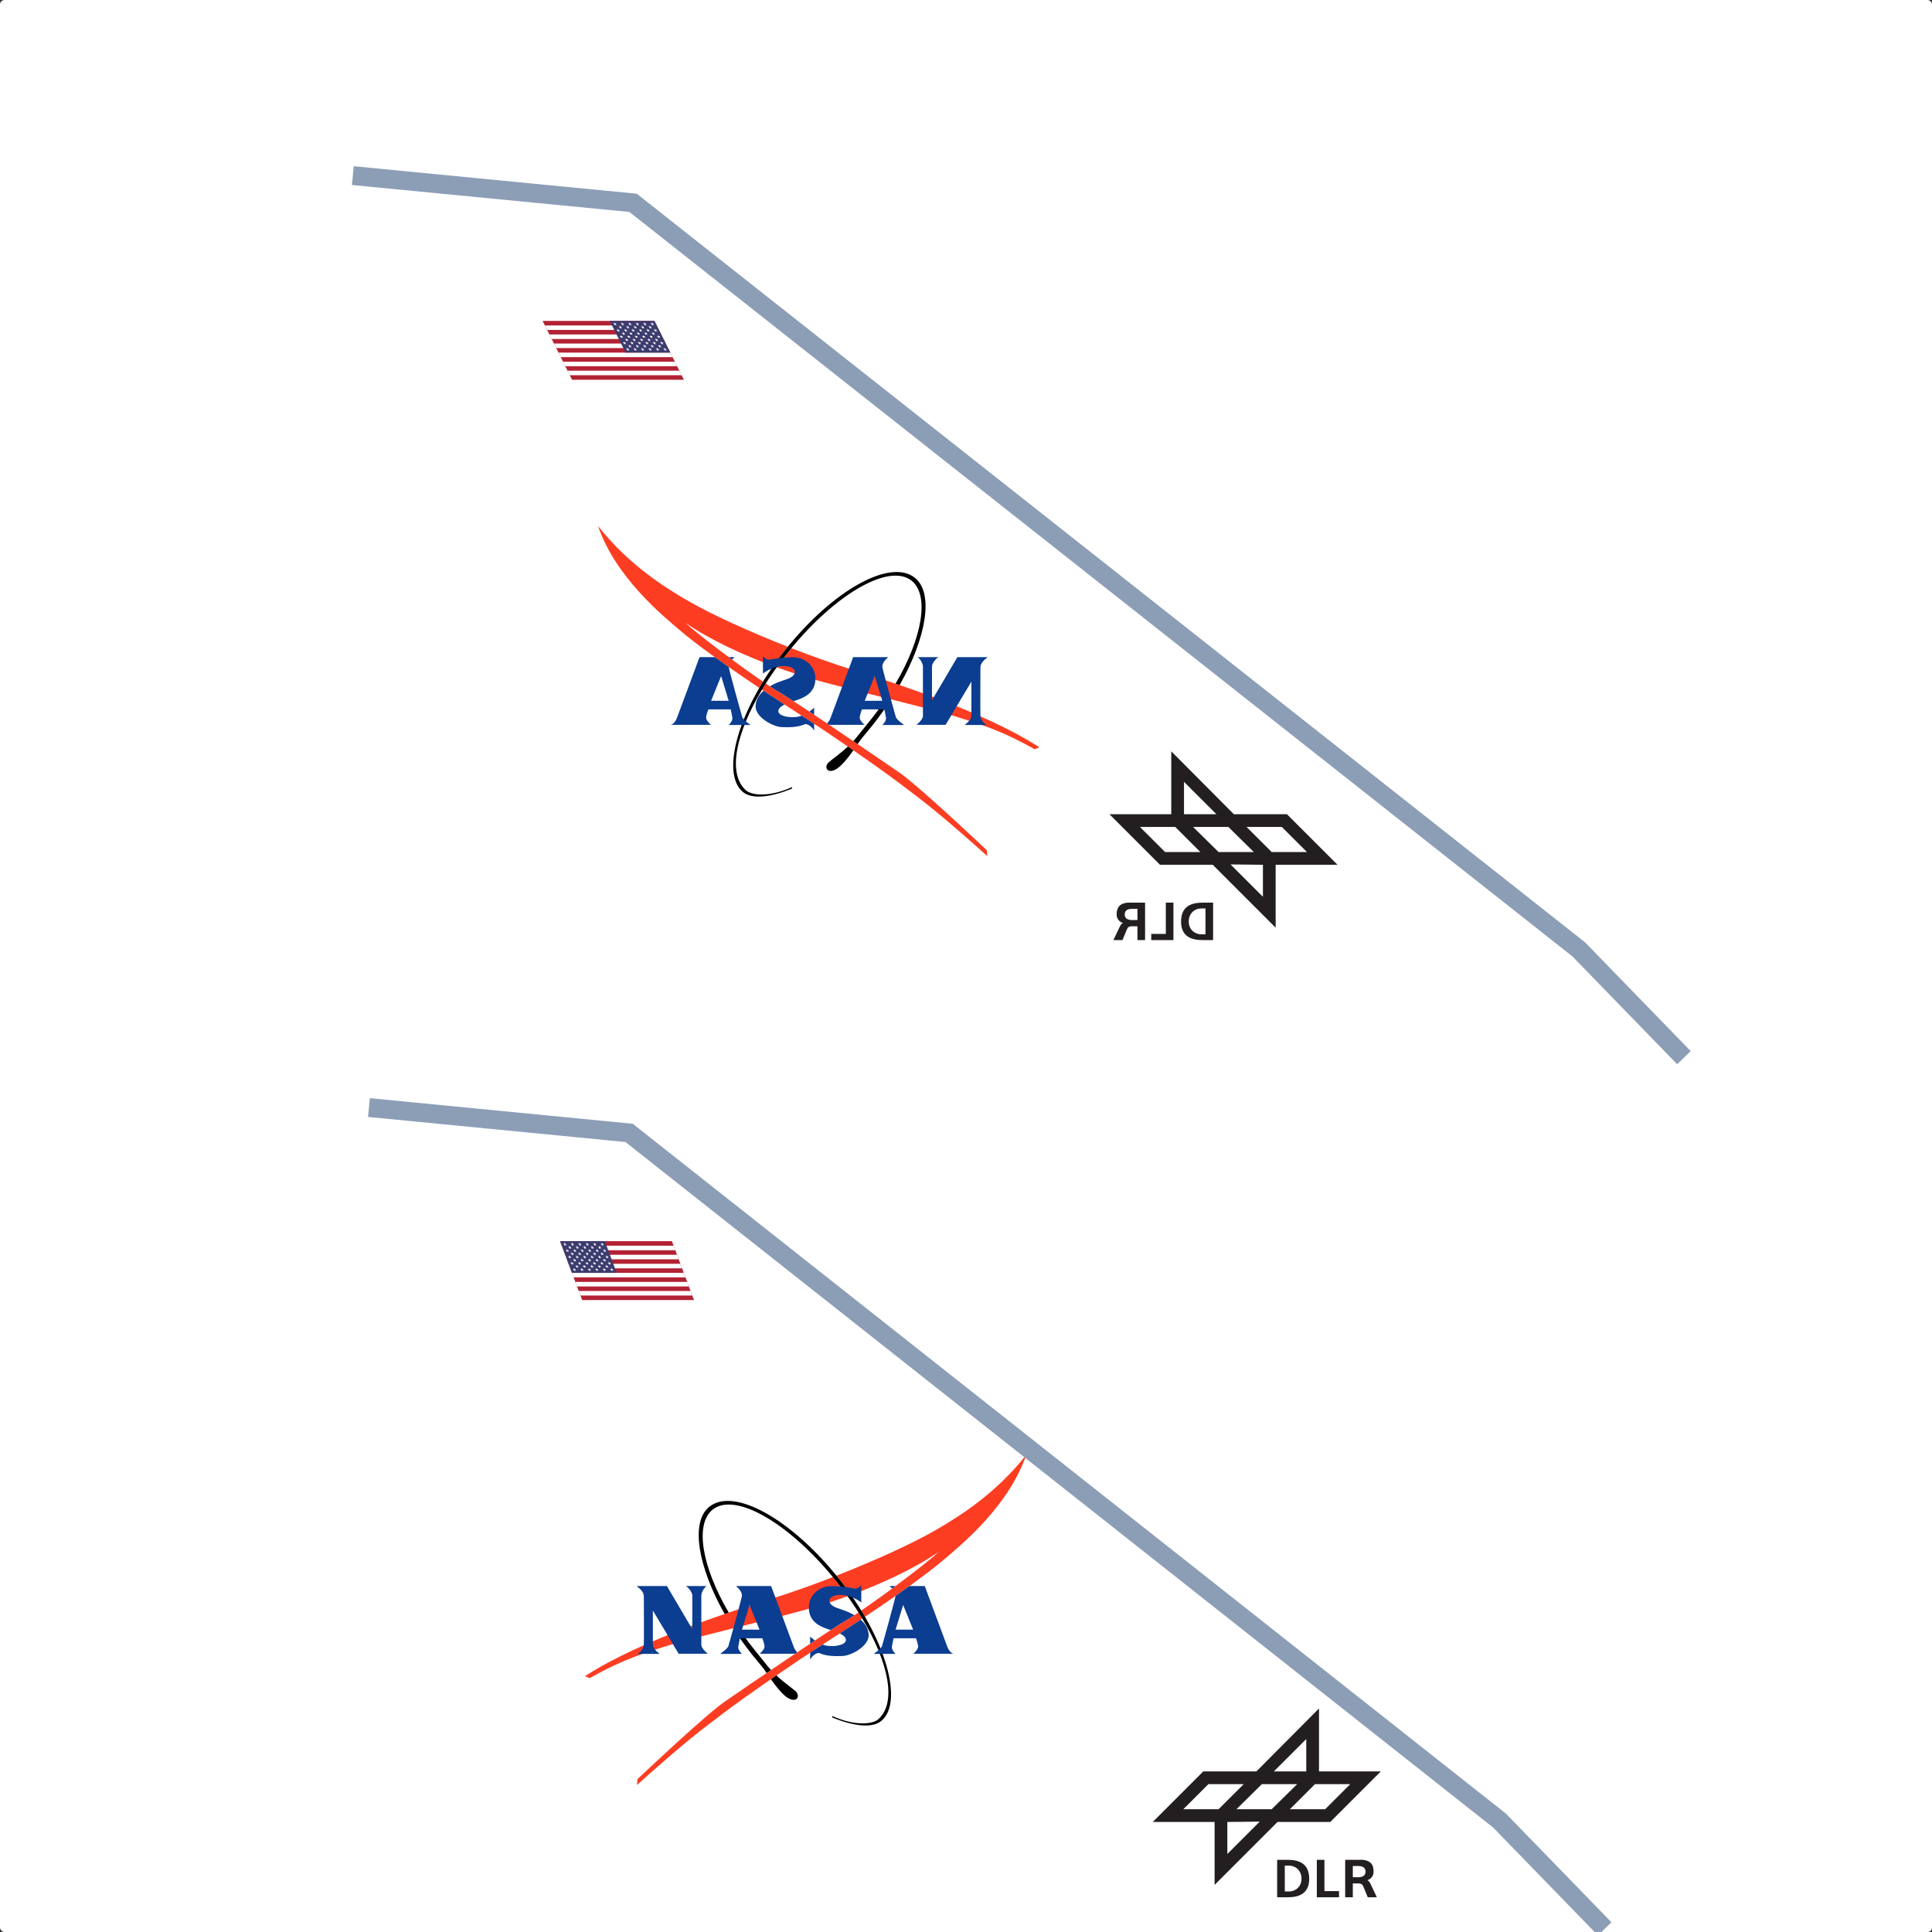 <?xml version="1.0" encoding="UTF-8" standalone="no"?>
<svg
   width="1024"
   height="1024"
   viewBox="0 0 1024 1024"
   version="1.1"
   id="svg40"
   sodipodi:docname="Vertical_stabilizer.svg"
   inkscape:version="1.3.2 (091e20ef0f, 2023-11-25, custom)"
   xml:space="preserve"
   xmlns:inkscape="http://www.inkscape.org/namespaces/inkscape"
   xmlns:sodipodi="http://sodipodi.sourceforge.net/DTD/sodipodi-0.dtd"
   xmlns="http://www.w3.org/2000/svg"
   xmlns:svg="http://www.w3.org/2000/svg"><rect x="0" y="0" width="1024" height="1024" fill="#333333" stroke="none"/><defs
     id="defs40" /><sodipodi:namedview
     id="namedview40"
     pagecolor="#505050"
     bordercolor="#ffffff"
     borderopacity="1"
     inkscape:showpageshadow="0"
     inkscape:pageopacity="0"
     inkscape:pagecheckerboard="1"
     inkscape:deskcolor="#d1d1d1"
     inkscape:zoom="0.48144531"
     inkscape:cx="510.96146"
     inkscape:cy="512"
     inkscape:window-width="1366"
     inkscape:window-height="724"
     inkscape:window-x="-1"
     inkscape:window-y="-1"
     inkscape:window-maximized="1"
     inkscape:current-layer="svg40" /><desc
     id="desc1">Boeing_747SP.blend, (Blender 3.3.9)</desc><rect
     style="fill:#ffffff;fill-opacity:1;stroke-width:15;stroke-linecap:square"
     id="rect1"
     width="1024"
     height="1024"
     x="0"
     y="0"
     rx="2.378"
     ry="2.378" /><path
     id="polygon1"
     d="m 195.545,587.027 30.494,79.006 16.554,-2.007 37.309,-4.524 185.077,309.418 7.177,13.146 -37.814,42.006 60.634,-0.215 109.898,-0.389 219.796,-0.778 25.843,-0.365 -51.707,-53.404 -465.371,-368.458 -68.946,-6.715 z"
     style="fill:#ffffff;fill-opacity:1;stroke-width:0.874"
     sodipodi:nodetypes="ccccccccccccccc" /><path
     d="m 187.008,93.074 32.847,84.852 17.829,-2.156 40.188,-4.857 199.359,332.32 7.731,14.119 -40.466,44.818 -1.011,0.004 -38.547,0.136 -38.547,0.138 12.386,0.103 12.388,0.104 53.366,-0.189 65.012,-0.231 118.376,-0.418 236.756,-0.836 27.839,-0.392 -55.696,-57.355 -501.279,-395.73 -74.266,-7.214 z m 391.898,410.159 48.768,58.29 z"
     style="fill:#ffffff;fill-opacity:1;stroke-width:0.94"
     id="path1" /><g
     id="g20"
     transform="matrix(0.008,0,0.003,0.008,296.841,657.845)"><rect
       width="7410"
       height="3900"
       fill="#b22234"
       id="rect3"
       x="0"
       y="0" /><path
       d="m 0,450 h 7410 m 0,600 H 0 m 0,600 h 7410 m 0,600 H 0 m 0,600 h 7410 m 0,600 H 0"
       stroke="#ffffff"
       stroke-width="300"
       id="path3" /><rect
       width="2964"
       height="2100"
       fill="#3c3b6e"
       id="rect4"
       x="0"
       y="0" /><g
       fill="#ffffff"
       id="g19"><g
         id="g16"><g
           id="g15"><g
             id="g14"><g
               id="g13"><path
                 id="path4"
                 d="M 247,90 317.534,307.082 132.873,172.918 H 361.127 L 176.466,307.082 Z" /><path
                 id="use11"
                 d="M 247,510 317.534,727.082 132.873,592.918 H 361.127 L 176.466,727.082 Z" /><path
                 id="use12"
                 d="m 247,930 70.534,217.082 -184.661,-134.164 h 228.254 l -184.661,134.164 z" /><path
                 id="use13"
                 d="m 247,1350 70.534,217.082 -184.661,-134.164 h 228.254 l -184.661,134.164 z" /></g><path
               id="use14"
               d="m 247,1770 70.534,217.082 -184.661,-134.164 h 228.254 l -184.661,134.164 z" /></g><g
             id="use15"
             transform="translate(247,210)"><path
               id="path106"
               d="M 247,90 317.534,307.082 132.873,172.918 H 361.127 L 176.466,307.082 Z" /><path
               id="use107"
               d="M 247,510 317.534,727.082 132.873,592.918 H 361.127 L 176.466,727.082 Z" /><path
               id="use108"
               d="m 247,930 70.534,217.082 -184.661,-134.164 h 228.254 l -184.661,134.164 z" /><path
               id="use109"
               d="m 247,1350 70.534,217.082 -184.661,-134.164 h 228.254 l -184.661,134.164 z" /></g></g><g
           id="use16"
           transform="translate(494)"><g
             id="g60"><g
               id="g59"><path
                 id="path56"
                 d="M 247,90 317.534,307.082 132.873,172.918 H 361.127 L 176.466,307.082 Z" /><path
                 id="use57"
                 d="M 247,510 317.534,727.082 132.873,592.918 H 361.127 L 176.466,727.082 Z" /><path
                 id="use58"
                 d="m 247,930 70.534,217.082 -184.661,-134.164 h 228.254 l -184.661,134.164 z" /><path
                 id="use59"
                 d="m 247,1350 70.534,217.082 -184.661,-134.164 h 228.254 l -184.661,134.164 z" /></g><path
               id="use60"
               d="m 247,1770 70.534,217.082 -184.661,-134.164 h 228.254 l -184.661,134.164 z" /></g><g
             id="use61"
             transform="translate(247,210)"><path
               id="path127"
               d="M 247,90 317.534,307.082 132.873,172.918 H 361.127 L 176.466,307.082 Z" /><path
               id="use128"
               d="M 247,510 317.534,727.082 132.873,592.918 H 361.127 L 176.466,727.082 Z" /><path
               id="use129"
               d="m 247,930 70.534,217.082 -184.661,-134.164 h 228.254 l -184.661,134.164 z" /><path
               id="use130"
               d="m 247,1350 70.534,217.082 -184.661,-134.164 h 228.254 l -184.661,134.164 z" /></g></g></g><g
         id="use17"
         transform="translate(988)"><g
           id="g39"><g
             id="g38"><g
               id="g37"><path
                 id="path34"
                 d="M 247,90 317.534,307.082 132.873,172.918 H 361.127 L 176.466,307.082 Z" /><path
                 id="use35"
                 d="M 247,510 317.534,727.082 132.873,592.918 H 361.127 L 176.466,727.082 Z" /><path
                 id="use36"
                 d="m 247,930 70.534,217.082 -184.661,-134.164 h 228.254 l -184.661,134.164 z" /><path
                 id="use37"
                 d="m 247,1350 70.534,217.082 -184.661,-134.164 h 228.254 l -184.661,134.164 z" /></g><path
               id="use38"
               d="m 247,1770 70.534,217.082 -184.661,-134.164 h 228.254 l -184.661,134.164 z" /></g><g
             id="use39"
             transform="translate(247,210)"><path
               id="path115"
               d="M 247,90 317.534,307.082 132.873,172.918 H 361.127 L 176.466,307.082 Z" /><path
               id="use116"
               d="M 247,510 317.534,727.082 132.873,592.918 H 361.127 L 176.466,727.082 Z" /><path
               id="use117"
               d="m 247,930 70.534,217.082 -184.661,-134.164 h 228.254 l -184.661,134.164 z" /><path
               id="use118"
               d="m 247,1350 70.534,217.082 -184.661,-134.164 h 228.254 l -184.661,134.164 z" /></g></g><g
           id="use40"
           transform="translate(494)"><g
             id="g85"><g
               id="g84"><path
                 id="path81"
                 d="M 247,90 317.534,307.082 132.873,172.918 H 361.127 L 176.466,307.082 Z" /><path
                 id="use82"
                 d="M 247,510 317.534,727.082 132.873,592.918 H 361.127 L 176.466,727.082 Z" /><path
                 id="use83"
                 d="m 247,930 70.534,217.082 -184.661,-134.164 h 228.254 l -184.661,134.164 z" /><path
                 id="use84"
                 d="m 247,1350 70.534,217.082 -184.661,-134.164 h 228.254 l -184.661,134.164 z" /></g><path
               id="use85"
               d="m 247,1770 70.534,217.082 -184.661,-134.164 h 228.254 l -184.661,134.164 z" /></g><g
             id="use86"
             transform="translate(247,210)"><path
               id="path142"
               d="M 247,90 317.534,307.082 132.873,172.918 H 361.127 L 176.466,307.082 Z" /><path
               id="use143"
               d="M 247,510 317.534,727.082 132.873,592.918 H 361.127 L 176.466,727.082 Z" /><path
               id="use144"
               d="m 247,930 70.534,217.082 -184.661,-134.164 h 228.254 l -184.661,134.164 z" /><path
               id="use145"
               d="m 247,1350 70.534,217.082 -184.661,-134.164 h 228.254 l -184.661,134.164 z" /></g></g></g><g
         id="use18"
         transform="translate(1976)"><g
           id="g65"><g
             id="g64"><path
               id="path61"
               d="M 247,90 317.534,307.082 132.873,172.918 H 361.127 L 176.466,307.082 Z" /><path
               id="use62"
               d="M 247,510 317.534,727.082 132.873,592.918 H 361.127 L 176.466,727.082 Z" /><path
               id="use63"
               d="m 247,930 70.534,217.082 -184.661,-134.164 h 228.254 l -184.661,134.164 z" /><path
               id="use64"
               d="m 247,1350 70.534,217.082 -184.661,-134.164 h 228.254 l -184.661,134.164 z" /></g><path
             id="use65"
             d="m 247,1770 70.534,217.082 -184.661,-134.164 h 228.254 l -184.661,134.164 z" /></g><g
           id="use66"
           transform="translate(247,210)"><path
             id="path130"
             d="M 247,90 317.534,307.082 132.873,172.918 H 361.127 L 176.466,307.082 Z" /><path
             id="use131"
             d="M 247,510 317.534,727.082 132.873,592.918 H 361.127 L 176.466,727.082 Z" /><path
             id="use132"
             d="m 247,930 70.534,217.082 -184.661,-134.164 h 228.254 l -184.661,134.164 z" /><path
             id="use133"
             d="m 247,1350 70.534,217.082 -184.661,-134.164 h 228.254 l -184.661,134.164 z" /></g></g><g
         id="use19"
         transform="translate(2470)"><g
           id="g98"><path
             id="path95"
             d="M 247,90 317.534,307.082 132.873,172.918 H 361.127 L 176.466,307.082 Z" /><path
             id="use96"
             d="M 247,510 317.534,727.082 132.873,592.918 H 361.127 L 176.466,727.082 Z" /><path
             id="use97"
             d="m 247,930 70.534,217.082 -184.661,-134.164 h 228.254 l -184.661,134.164 z" /><path
             id="use98"
             d="m 247,1350 70.534,217.082 -184.661,-134.164 h 228.254 l -184.661,134.164 z" /></g><path
           id="use99"
           d="m 247,1770 70.534,217.082 -184.661,-134.164 h 228.254 l -184.661,134.164 z" /></g></g></g><g
     transform="matrix(0.614,0,0,0.614,-685.975,1575.886)"
     id="g13322"><path
       d="M 434.281,67.438 380.25,121.75 H 334.406 L 290.75,165.406 h 53.406 v 54.312 l 54.312,-54.312 H 444 L 487.656,121.75 h -53.375 z m -11,26.375 V 121.75 H 395.312 Z M 338.812,132.75 h 30.469 l -21.688,21.656 h -30.438 z m 46.156,0 h 30.469 l -22,21.656 H 363 Z m 45.844,0 h 30.469 l -21.688,21.656 h -30.438 z m -47.719,32.344 -27.938,27.938 v -27.625 z"
       transform="translate(1821.542,-1159.225)"
       style="fill:#231f20;fill-rule:evenodd;stroke:none"
       id="path13300" /><path
       d="m 398.156,198.094 v 32.312 h 9.125 c 9.724,-1e-5 18.531,-3.121 18.531,-16 -10e-6,-13.197 -8.807,-16.312 -18.531,-16.312 z m 6.594,5 h 3.781 c 5.354,0 10.656,4.077 10.656,11.312 10e-6,6.917 -5.302,11 -10.656,11 H 404.75 Z"
       transform="translate(1821.542,-1159.225)"
       style="fill:#231f20;fill-rule:evenodd;stroke:none"
       id="path13304" /><path
       d="m 470.75,198.031 c -0.76,-0.021 -1.505,0.023 -2.25,0.062 h -11.625 v 32.312 h 6.594 v -11.938 h 0.938 3.781 c 2.807,0 3.761,0.951 4.688,3.469 l 3.5,8.469 h 7.844 L 478.875,219.125 c -0.955,-1.881 -1.281,-2.514 -2.844,-3.469 10e-6,0 5.662,-1.563 5.344,-7.844 -10e-6,-7.699 -5.307,-9.636 -10.625,-9.781 z m -7.281,5.375 h 4.406 c 3.444,0 6.273,0.962 6.562,4.406 v 0.906 c -0.289,3.473 -3.118,4.406 -6.562,4.406 h -4.406 z"
       transform="translate(1821.542,-1159.225)"
       style="fill:#231f20;fill-rule:evenodd;stroke:none"
       id="path13312" /><path
       d="m 2253.941,-928.819 h 19.16 v -5.325 h -12.59 v -27.003 h -6.57 z"
       style="fill:#231f20;fill-rule:evenodd;stroke:none"
       id="path13308" /></g><g
     id="g1"
     transform="matrix(2.385,0,0,2.385,309.971,771.09)"><path
       d="M 55.12,27.166 C 50.453,28.98 45.901,30.599 42.06,31.801 34.255,34.245 12.9,40.861 0,49.201 l 1.08,0.42 c 7.86,-4.44 12.969,-5.835 17.88,-7.38 5.34,-1.68 22.603,-5.72 30.42,-7.92 2.641,-0.743 5.734,-1.716 9.01,-2.9 -0.762,-1.063 -1.566,-2.129 -2.412,-3.193 -0.283,-0.359 -0.57,-0.713 -0.858,-1.062 z m 5.702,7.859 c -1.13,0.763 -2.077,1.372 -2.74,1.756 -3.84,2.22 -22.561,15 -26.82,17.94 -4.259,2.94 -16.08,14.1 -19.56,17.34 l -0.12,1.319 c 11.22,-10.08 14.74,-12.566 19.2,-15.959 5.52,-4.2 16.939,-11.97 20.82,-14.46 3.71,-2.38 7.056,-4.569 10.059,-6.572 -0.049,-0.082 -0.098,-0.164 -0.147,-0.247 -0.226,-0.371 -0.457,-0.743 -0.692,-1.117 z M 78.361,16.501 c -5.466,3.204 -14.081,7.071 -22.439,10.352 0.2,0.245 0.399,0.492 0.597,0.741 0.934,1.176 1.815,2.36 2.644,3.545 6.57,-2.42 13.779,-5.668 19.499,-9.599 -2.725,2.582 -11.734,9.315 -17.227,13.068 0.283,0.461 0.557,0.922 0.822,1.381 C 70.579,30.42 76.179,26.321 79.442,23.58 83.942,19.8 94.202,11.34 98.102,0 91.261,8.701 83.173,13.68 78.361,16.501 Z"
       fill="#fc3d21"
       id="path41" /><path
       d="M 40.436,46.72 C 39.551,45.606 38.327,44.114 37.408,42.957 36.179,41.41 35.042,39.847 34,38.286 c -0.34,0.085 -0.679,0.17 -1.018,0.255 1.258,1.963 2.655,3.923 4.177,5.839 1.112,1.4 2.123,2.527 2.641,3.228 0.105,0.142 0.313,0.456 0.594,0.874 0.324,-0.22 0.651,-0.442 0.981,-0.666 -0.319,-0.347 -0.634,-0.712 -0.939,-1.096 z m 6.46,5.864 c -0.727,-0.688 -2.49,-1.837 -4.325,-3.561 -0.405,0.278 -0.814,0.56 -1.224,0.844 1.185,1.67 2.799,3.721 4.063,4.319 1.904,0.902 2.417,-0.72 1.486,-1.602 z m 9.623,-24.99 C 46.027,14.388 33.21,7.133 27.684,11.524 c -4.292,3.41 -2.53,13.376 3.386,23.845 0.306,-0.105 0.609,-0.208 0.909,-0.31 -5.971,-10.2 -7.605,-19.679 -3.557,-22.896 5.087,-4.042 17.37,3.241 27.558,16.064 2.109,2.654 3.963,5.318 5.533,7.915 6.012,9.95 7.857,18.948 3.703,22.621 -1.271,1.124 -5.155,1.565 -10.243,-0.725 -0.071,0.089 0.043,0.33 0.132,0.389 4.392,1.766 8.599,2.439 10.723,0.752 5.104,-4.056 1.183,-18.379 -9.309,-31.585 z"
       id="path42"
       style="fill:#000000" /><path
       d="m 11.521,29.161 h 6.72 l 5.64,9.57 c 0,0 0,-6.93 0,-7.47 0,-0.84 -1.065,-1.935 -1.44,-2.1 0.45,0 4.38,0 4.65,0 -0.285,0.075 -1.2,1.185 -1.2,2.1 0,0.45 0,10.5 0,10.98 0,0.675 0.975,1.605 1.44,1.965 h -6.48 l -5.73,-9.615 c 0,0 0,7.17 0,7.56 0,0.75 0.735,1.47 1.5,2.085 h -4.95 c 0.705,-0.3 1.38,-1.245 1.44,-1.995 0.06,-0.75 0,-10.425 0,-10.845 0,-0.915 -0.885,-1.665 -1.59,-2.235 z"
       id="path43"
       style="fill:#0b3d91;fill-opacity:1" /><path
       d="m 72.991,44.206 h 8.94 c -0.495,-0.12 -1.05,-0.705 -1.35,-1.485 -0.3,-0.78 -5.04,-13.56 -5.04,-13.56 h -3.399 c -0.964,0.694 -1.997,1.426 -3.1,2.197 -0.003,0.028 -0.006,0.056 -0.011,0.083 -0.148,0.9 -2.808,10.534 -2.97,11.01 -0.225,0.66 -1.38,1.395 -1.845,1.785 h 4.815 c -0.48,-0.54 -0.87,-1.065 -0.78,-1.665 0.09,-0.6 0.36,-1.8 0.36,-1.8 h 4.98 c 0.225,0.6 0.393,1.139 0.48,1.65 0.105,0.615 -0.525,1.305 -1.08,1.785 z m -3.93,-5.355 1.68,-5.49 2.22,5.49 z m -0.757,-9.142 c 0.247,-0.182 0.495,-0.365 0.742,-0.548 h -1.305 c 0.13,0.12 0.345,0.309 0.563,0.548 z"
       id="path44"
       style="fill:#0b3d91;fill-opacity:1" /><path
       d="m 34.111,42.571 c 0.09,-0.6 0.36,-1.8 0.36,-1.8 h 4.98 c 0.225,0.6 0.393,1.139 0.48,1.65 0.105,0.615 -0.525,1.305 -1.08,1.785 h 7.871 c 0.164,-0.11 0.327,-0.22 0.49,-0.329 -0.305,-0.27 -0.586,-0.675 -0.771,-1.156 -0.3,-0.78 -5.04,-13.56 -5.04,-13.56 h -7.8 c 0.375,0.345 1.455,1.275 1.29,2.28 -0.147,0.9 -2.808,10.534 -2.97,11.01 -0.225,0.66 -1.38,1.395 -1.845,1.785 h 4.815 c -0.48,-0.54 -0.87,-1.065 -0.78,-1.665 z m 2.49,-9.21 2.22,5.49 h -3.9 z"
       id="path45"
       style="fill:#0b3d91;fill-opacity:1" /><path
       d="m 61.3,36.629 c -1.468,0.978 -3.017,1.999 -4.649,3.065 0.732,0.355 1.315,0.801 1.371,1.377 0.104,1.082 -2.07,1.605 -4.035,1.38 -0.393,-0.045 -0.779,-0.148 -1.147,-0.286 -0.408,0.263 -0.82,0.528 -1.238,0.796 -0.425,0.273 -0.941,0.609 -1.53,0.997 v 1.553 c 0.39,-0.765 1.243,-1.45 1.905,-1.485 0.285,-0.015 1.275,0.9 5.355,0.675 1.98,-0.109 5.805,-2.22 5.745,-4.65 -0.036,-1.436 -0.786,-2.556 -1.777,-3.422 z m -11.229,3.752 v 1.582 c 0.361,-0.241 0.717,-0.478 1.066,-0.709 -0.549,-0.382 -0.938,-0.739 -1.066,-0.873 z m 9.834,-4.745 c -0.38,-0.225 -0.765,-0.422 -1.134,-0.596 -1.92,-0.9 -3.93,-1.065 -4.35,-2.28 -0.296,-0.857 0.54,-1.65 2.58,-1.62 2.04,0.03 3.93,1.245 4.44,1.68 v -3.87 c -0.15,0.15 -0.808,0.905 -1.41,0.78 -1.155,-0.24 -3.12,-0.553 -5.37,-0.54 -2.58,0.015 -4.8,2.009 -4.875,4.53 -0.105,3.525 2.715,4.485 4.305,5.04 0.164,0.057 0.351,0.118 0.554,0.183 1.525,-0.992 2.731,-1.756 3.437,-2.163 0.474,-0.273 1.095,-0.665 1.823,-1.144 z"
       id="path46"
       style="fill:#0b3d91;fill-opacity:1" /></g><g
     transform="matrix(-0.614,0,0,0.614,2005.865,1068.56)"
     id="g7"><path
       d="M 434.281,67.438 380.25,121.75 H 334.406 L 290.75,165.406 h 53.406 v 54.312 l 54.312,-54.312 H 444 L 487.656,121.75 h -53.375 z m -11,26.375 V 121.75 H 395.312 Z M 338.812,132.75 h 30.469 l -21.688,21.656 h -30.438 z m 46.156,0 h 30.469 l -22,21.656 H 363 Z m 45.844,0 h 30.469 l -21.688,21.656 h -30.438 z m -47.719,32.344 -27.938,27.938 v -27.625 z"
       transform="translate(1821.542,-1159.225)"
       style="fill:#231f20;fill-rule:evenodd;stroke:none"
       id="path2" /><path
       d="m 398.156,198.094 v 32.312 h 9.125 c 9.724,-1e-5 18.531,-3.121 18.531,-16 -10e-6,-13.197 -8.807,-16.312 -18.531,-16.312 z m 6.594,5 h 3.781 c 5.354,0 10.656,4.077 10.656,11.312 10e-6,6.917 -5.302,11 -10.656,11 H 404.75 Z"
       transform="translate(1821.542,-1159.225)"
       style="fill:#231f20;fill-rule:evenodd;stroke:none"
       id="path5" /><path
       d="m 470.75,198.031 c -0.76,-0.021 -1.505,0.023 -2.25,0.062 h -11.625 v 32.312 h 6.594 v -11.938 h 0.938 3.781 c 2.807,0 3.761,0.951 4.688,3.469 l 3.5,8.469 h 7.844 L 478.875,219.125 c -0.955,-1.881 -1.281,-2.514 -2.844,-3.469 10e-6,0 5.662,-1.563 5.344,-7.844 -10e-6,-7.699 -5.307,-9.636 -10.625,-9.781 z m -7.281,5.375 h 4.406 c 3.444,0 6.273,0.962 6.562,4.406 v 0.906 c -0.289,3.473 -3.118,4.406 -6.562,4.406 h -4.406 z"
       transform="translate(1821.542,-1159.225)"
       style="fill:#231f20;fill-rule:evenodd;stroke:none"
       id="path6" /><path
       d="m 2253.941,-928.819 h 19.16 v -5.325 h -12.59 v -27.003 h -6.57 z"
       style="fill:#231f20;fill-rule:evenodd;stroke:none"
       id="path7" /></g><g
     id="g17"
     transform="matrix(-2.385,0,0,2.385,550.924,278.756)"><path
       d="M 55.12,27.166 C 50.453,28.98 45.901,30.599 42.06,31.801 34.255,34.245 12.9,40.861 0,49.201 l 1.08,0.42 c 7.86,-4.44 12.969,-5.835 17.88,-7.38 5.34,-1.68 22.603,-5.72 30.42,-7.92 2.641,-0.743 5.734,-1.716 9.01,-2.9 -0.762,-1.063 -1.566,-2.129 -2.412,-3.193 -0.283,-0.359 -0.57,-0.713 -0.858,-1.062 z m 5.702,7.859 c -1.13,0.763 -2.077,1.372 -2.74,1.756 -3.84,2.22 -22.561,15 -26.82,17.94 -4.259,2.94 -16.08,14.1 -19.56,17.34 l -0.12,1.319 c 11.22,-10.08 14.74,-12.566 19.2,-15.959 5.52,-4.2 16.939,-11.97 20.82,-14.46 3.71,-2.38 7.056,-4.569 10.059,-6.572 -0.049,-0.082 -0.098,-0.164 -0.147,-0.247 -0.226,-0.371 -0.457,-0.743 -0.692,-1.117 z M 78.361,16.501 c -5.466,3.204 -14.081,7.071 -22.439,10.352 0.2,0.245 0.399,0.492 0.597,0.741 0.934,1.176 1.815,2.36 2.644,3.545 6.57,-2.42 13.779,-5.668 19.499,-9.599 -2.725,2.582 -11.734,9.315 -17.227,13.068 0.283,0.461 0.557,0.922 0.822,1.381 C 70.579,30.42 76.179,26.321 79.442,23.58 83.942,19.8 94.202,11.34 98.102,0 91.261,8.701 83.173,13.68 78.361,16.501 Z"
       fill="#fc3d21"
       id="path8" /><path
       d="M 40.436,46.72 C 39.551,45.606 38.327,44.114 37.408,42.957 36.179,41.41 35.042,39.847 34,38.286 c -0.34,0.085 -0.679,0.17 -1.018,0.255 1.258,1.963 2.655,3.923 4.177,5.839 1.112,1.4 2.123,2.527 2.641,3.228 0.105,0.142 0.313,0.456 0.594,0.874 0.324,-0.22 0.651,-0.442 0.981,-0.666 -0.319,-0.347 -0.634,-0.712 -0.939,-1.096 z m 6.46,5.864 c -0.727,-0.688 -2.49,-1.837 -4.325,-3.561 -0.405,0.278 -0.814,0.56 -1.224,0.844 1.185,1.67 2.799,3.721 4.063,4.319 1.904,0.902 2.417,-0.72 1.486,-1.602 z m 9.623,-24.99 C 46.027,14.388 33.21,7.133 27.684,11.524 c -4.292,3.41 -2.53,13.376 3.386,23.845 0.306,-0.105 0.609,-0.208 0.909,-0.31 -5.971,-10.2 -7.605,-19.679 -3.557,-22.896 5.087,-4.042 17.37,3.241 27.558,16.064 2.109,2.654 3.963,5.318 5.533,7.915 6.012,9.95 7.857,18.948 3.703,22.621 -1.271,1.124 -5.155,1.565 -10.243,-0.725 -0.071,0.089 0.043,0.33 0.132,0.389 4.392,1.766 8.599,2.439 10.723,0.752 5.104,-4.056 1.183,-18.379 -9.309,-31.585 z"
       id="path9"
       style="fill:#000000" /><path
       d="m 11.521,29.161 h 6.72 l 5.64,9.57 c 0,0 0,-6.93 0,-7.47 0,-0.84 -1.065,-1.935 -1.44,-2.1 0.45,0 4.38,0 4.65,0 -0.285,0.075 -1.2,1.185 -1.2,2.1 0,0.45 0,10.5 0,10.98 0,0.675 0.975,1.605 1.44,1.965 h -6.48 l -5.73,-9.615 c 0,0 0,7.17 0,7.56 0,0.75 0.735,1.47 1.5,2.085 h -4.95 c 0.705,-0.3 1.38,-1.245 1.44,-1.995 0.06,-0.75 0,-10.425 0,-10.845 0,-0.915 -0.885,-1.665 -1.59,-2.235 z"
       id="path10"
       style="fill:#0b3d91;fill-opacity:1" /><path
       d="m 72.991,44.206 h 8.94 c -0.495,-0.12 -1.05,-0.705 -1.35,-1.485 -0.3,-0.78 -5.04,-13.56 -5.04,-13.56 h -3.399 c -0.964,0.694 -1.997,1.426 -3.1,2.197 -0.003,0.028 -0.006,0.056 -0.011,0.083 -0.148,0.9 -2.808,10.534 -2.97,11.01 -0.225,0.66 -1.38,1.395 -1.845,1.785 h 4.815 c -0.48,-0.54 -0.87,-1.065 -0.78,-1.665 0.09,-0.6 0.36,-1.8 0.36,-1.8 h 4.98 c 0.225,0.6 0.393,1.139 0.48,1.65 0.105,0.615 -0.525,1.305 -1.08,1.785 z m -3.93,-5.355 1.68,-5.49 2.22,5.49 z m -0.757,-9.142 c 0.247,-0.182 0.495,-0.365 0.742,-0.548 h -1.305 c 0.13,0.12 0.345,0.309 0.563,0.548 z"
       id="path11"
       style="fill:#0b3d91;fill-opacity:1" /><path
       d="m 34.111,42.571 c 0.09,-0.6 0.36,-1.8 0.36,-1.8 h 4.98 c 0.225,0.6 0.393,1.139 0.48,1.65 0.105,0.615 -0.525,1.305 -1.08,1.785 h 7.871 c 0.164,-0.11 0.327,-0.22 0.49,-0.329 -0.305,-0.27 -0.586,-0.675 -0.771,-1.156 -0.3,-0.78 -5.04,-13.56 -5.04,-13.56 h -7.8 c 0.375,0.345 1.455,1.275 1.29,2.28 -0.147,0.9 -2.808,10.534 -2.97,11.01 -0.225,0.66 -1.38,1.395 -1.845,1.785 h 4.815 c -0.48,-0.54 -0.87,-1.065 -0.78,-1.665 z m 2.49,-9.21 2.22,5.49 h -3.9 z"
       id="path12"
       style="fill:#0b3d91;fill-opacity:1" /><path
       d="m 61.3,36.629 c -1.468,0.978 -3.017,1.999 -4.649,3.065 0.732,0.355 1.315,0.801 1.371,1.377 0.104,1.082 -2.07,1.605 -4.035,1.38 -0.393,-0.045 -0.779,-0.148 -1.147,-0.286 -0.408,0.263 -0.82,0.528 -1.238,0.796 -0.425,0.273 -0.941,0.609 -1.53,0.997 v 1.553 c 0.39,-0.765 1.243,-1.45 1.905,-1.485 0.285,-0.015 1.275,0.9 5.355,0.675 1.98,-0.109 5.805,-2.22 5.745,-4.65 -0.036,-1.436 -0.786,-2.556 -1.777,-3.422 z m -11.229,3.752 v 1.582 c 0.361,-0.241 0.717,-0.478 1.066,-0.709 -0.549,-0.382 -0.938,-0.739 -1.066,-0.873 z m 9.834,-4.745 c -0.38,-0.225 -0.765,-0.422 -1.134,-0.596 -1.92,-0.9 -3.93,-1.065 -4.35,-2.28 -0.296,-0.857 0.54,-1.65 2.58,-1.62 2.04,0.03 3.93,1.245 4.44,1.68 v -3.87 c -0.15,0.15 -0.808,0.905 -1.41,0.78 -1.155,-0.24 -3.12,-0.553 -5.37,-0.54 -2.58,0.015 -4.8,2.009 -4.875,4.53 -0.105,3.525 2.715,4.485 4.305,5.04 0.164,0.057 0.351,0.118 0.554,0.183 1.525,-0.992 2.731,-1.756 3.437,-2.163 0.474,-0.273 1.095,-0.665 1.823,-1.144 z"
       id="path13"
       style="fill:#0b3d91;fill-opacity:1" /></g><g
     id="g86"
     transform="matrix(-0.008,0,0.004,0.008,346.881,170.084)"><rect
       width="7410"
       height="3900"
       fill="#b22234"
       id="rect17"
       x="0"
       y="0" /><path
       d="m 0,450 h 7410 m 0,600 H 0 m 0,600 h 7410 m 0,600 H 0 m 0,600 h 7410 m 0,600 H 0"
       stroke="#ffffff"
       stroke-width="300"
       id="path17" /><rect
       width="2964"
       height="2100"
       fill="#3c3b6e"
       id="rect18"
       x="0"
       y="0" /><g
       fill="#ffffff"
       id="g83"><g
         id="g41"><g
           id="g27"><g
             id="g22"><g
               id="g21"><path
                 id="path18"
                 d="M 247,90 317.534,307.082 132.873,172.918 H 361.127 L 176.466,307.082 Z" /><path
                 id="path19"
                 d="M 247,510 317.534,727.082 132.873,592.918 H 361.127 L 176.466,727.082 Z" /><path
                 id="path20"
                 d="m 247,930 70.534,217.082 -184.661,-134.164 h 228.254 l -184.661,134.164 z" /><path
                 id="path21"
                 d="m 247,1350 70.534,217.082 -184.661,-134.164 h 228.254 l -184.661,134.164 z" /></g><path
               id="path22"
               d="m 247,1770 70.534,217.082 -184.661,-134.164 h 228.254 l -184.661,134.164 z" /></g><g
             id="g26"
             transform="translate(247,210)"><path
               id="path23"
               d="M 247,90 317.534,307.082 132.873,172.918 H 361.127 L 176.466,307.082 Z" /><path
               id="path24"
               d="M 247,510 317.534,727.082 132.873,592.918 H 361.127 L 176.466,727.082 Z" /><path
               id="path25"
               d="m 247,930 70.534,217.082 -184.661,-134.164 h 228.254 l -184.661,134.164 z" /><path
               id="path26"
               d="m 247,1350 70.534,217.082 -184.661,-134.164 h 228.254 l -184.661,134.164 z" /></g></g><g
           id="g40"
           transform="translate(494)"><g
             id="g31"><g
               id="g30"><path
                 id="path27"
                 d="M 247,90 317.534,307.082 132.873,172.918 H 361.127 L 176.466,307.082 Z" /><path
                 id="path28"
                 d="M 247,510 317.534,727.082 132.873,592.918 H 361.127 L 176.466,727.082 Z" /><path
                 id="path29"
                 d="m 247,930 70.534,217.082 -184.661,-134.164 h 228.254 l -184.661,134.164 z" /><path
                 id="path30"
                 d="m 247,1350 70.534,217.082 -184.661,-134.164 h 228.254 l -184.661,134.164 z" /></g><path
               id="path31"
               d="m 247,1770 70.534,217.082 -184.661,-134.164 h 228.254 l -184.661,134.164 z" /></g><g
             id="g36"
             transform="translate(247,210)"><path
               id="path32"
               d="M 247,90 317.534,307.082 132.873,172.918 H 361.127 L 176.466,307.082 Z" /><path
               id="path33"
               d="M 247,510 317.534,727.082 132.873,592.918 H 361.127 L 176.466,727.082 Z" /><path
               id="path35"
               d="m 247,930 70.534,217.082 -184.661,-134.164 h 228.254 l -184.661,134.164 z" /><path
               id="path36"
               d="m 247,1350 70.534,217.082 -184.661,-134.164 h 228.254 l -184.661,134.164 z" /></g></g></g><g
         id="g68"
         transform="translate(988)"><g
           id="g56"><g
             id="g51"><g
               id="g50"><path
                 id="path47"
                 d="M 247,90 317.534,307.082 132.873,172.918 H 361.127 L 176.466,307.082 Z" /><path
                 id="path48"
                 d="M 247,510 317.534,727.082 132.873,592.918 H 361.127 L 176.466,727.082 Z" /><path
                 id="path49"
                 d="m 247,930 70.534,217.082 -184.661,-134.164 h 228.254 l -184.661,134.164 z" /><path
                 id="path50"
                 d="m 247,1350 70.534,217.082 -184.661,-134.164 h 228.254 l -184.661,134.164 z" /></g><path
               id="path51"
               d="m 247,1770 70.534,217.082 -184.661,-134.164 h 228.254 l -184.661,134.164 z" /></g><g
             id="g55"
             transform="translate(247,210)"><path
               id="path52"
               d="M 247,90 317.534,307.082 132.873,172.918 H 361.127 L 176.466,307.082 Z" /><path
               id="path53"
               d="M 247,510 317.534,727.082 132.873,592.918 H 361.127 L 176.466,727.082 Z" /><path
               id="path54"
               d="m 247,930 70.534,217.082 -184.661,-134.164 h 228.254 l -184.661,134.164 z" /><path
               id="path55"
               d="m 247,1350 70.534,217.082 -184.661,-134.164 h 228.254 l -184.661,134.164 z" /></g></g><g
           id="g67"
           transform="translate(494)"><g
             id="g62"><g
               id="g61"><path
                 id="path57"
                 d="M 247,90 317.534,307.082 132.873,172.918 H 361.127 L 176.466,307.082 Z" /><path
                 id="path58"
                 d="M 247,510 317.534,727.082 132.873,592.918 H 361.127 L 176.466,727.082 Z" /><path
                 id="path59"
                 d="m 247,930 70.534,217.082 -184.661,-134.164 h 228.254 l -184.661,134.164 z" /><path
                 id="path60"
                 d="m 247,1350 70.534,217.082 -184.661,-134.164 h 228.254 l -184.661,134.164 z" /></g><path
               id="path62"
               d="m 247,1770 70.534,217.082 -184.661,-134.164 h 228.254 l -184.661,134.164 z" /></g><g
             id="g66"
             transform="translate(247,210)"><path
               id="path63"
               d="M 247,90 317.534,307.082 132.873,172.918 H 361.127 L 176.466,307.082 Z" /><path
               id="path64"
               d="M 247,510 317.534,727.082 132.873,592.918 H 361.127 L 176.466,727.082 Z" /><path
               id="path65"
               d="m 247,930 70.534,217.082 -184.661,-134.164 h 228.254 l -184.661,134.164 z" /><path
               id="path66"
               d="m 247,1350 70.534,217.082 -184.661,-134.164 h 228.254 l -184.661,134.164 z" /></g></g></g><g
         id="g77"
         transform="translate(1976)"><g
           id="g72"><g
             id="g71"><path
               id="path68"
               d="M 247,90 317.534,307.082 132.873,172.918 H 361.127 L 176.466,307.082 Z" /><path
               id="path69"
               d="M 247,510 317.534,727.082 132.873,592.918 H 361.127 L 176.466,727.082 Z" /><path
               id="path70"
               d="m 247,930 70.534,217.082 -184.661,-134.164 h 228.254 l -184.661,134.164 z" /><path
               id="path71"
               d="m 247,1350 70.534,217.082 -184.661,-134.164 h 228.254 l -184.661,134.164 z" /></g><path
             id="path72"
             d="m 247,1770 70.534,217.082 -184.661,-134.164 h 228.254 l -184.661,134.164 z" /></g><g
           id="g76"
           transform="translate(247,210)"><path
             id="path73"
             d="M 247,90 317.534,307.082 132.873,172.918 H 361.127 L 176.466,307.082 Z" /><path
             id="path74"
             d="M 247,510 317.534,727.082 132.873,592.918 H 361.127 L 176.466,727.082 Z" /><path
             id="path75"
             d="m 247,930 70.534,217.082 -184.661,-134.164 h 228.254 l -184.661,134.164 z" /><path
             id="path76"
             d="m 247,1350 70.534,217.082 -184.661,-134.164 h 228.254 l -184.661,134.164 z" /></g></g><g
         id="g82"
         transform="translate(2470)"><g
           id="g80"><path
             id="path77"
             d="M 247,90 317.534,307.082 132.873,172.918 H 361.127 L 176.466,307.082 Z" /><path
             id="path78"
             d="M 247,510 317.534,727.082 132.873,592.918 H 361.127 L 176.466,727.082 Z" /><path
             id="path79"
             d="m 247,930 70.534,217.082 -184.661,-134.164 h 228.254 l -184.661,134.164 z" /><path
             id="path80"
             d="m 247,1350 70.534,217.082 -184.661,-134.164 h 228.254 l -184.661,134.164 z" /></g><path
           id="path82"
           d="m 247,1770 70.534,217.082 -184.661,-134.164 h 228.254 l -184.661,134.164 z" /></g></g></g><path
     style="fill:none;stroke:#8c9eb6;stroke-width:10;stroke-linecap:butt;stroke-linejoin:miter;stroke-opacity:1;stroke-dasharray:none"
     d="m 187.008,93.074 148.531,14.429 501.279,395.73 55.696,57.355"
     id="path86" /><path
     style="fill:none;stroke:#8c9eb6;stroke-width:10;stroke-linecap:butt;stroke-linejoin:miter;stroke-dasharray:none;stroke-opacity:1"
     d="m 195.545,587.027 137.891,13.434 461.381,364.507 55.696,57.355"
     id="path87"
     sodipodi:nodetypes="cccc" /></svg>
